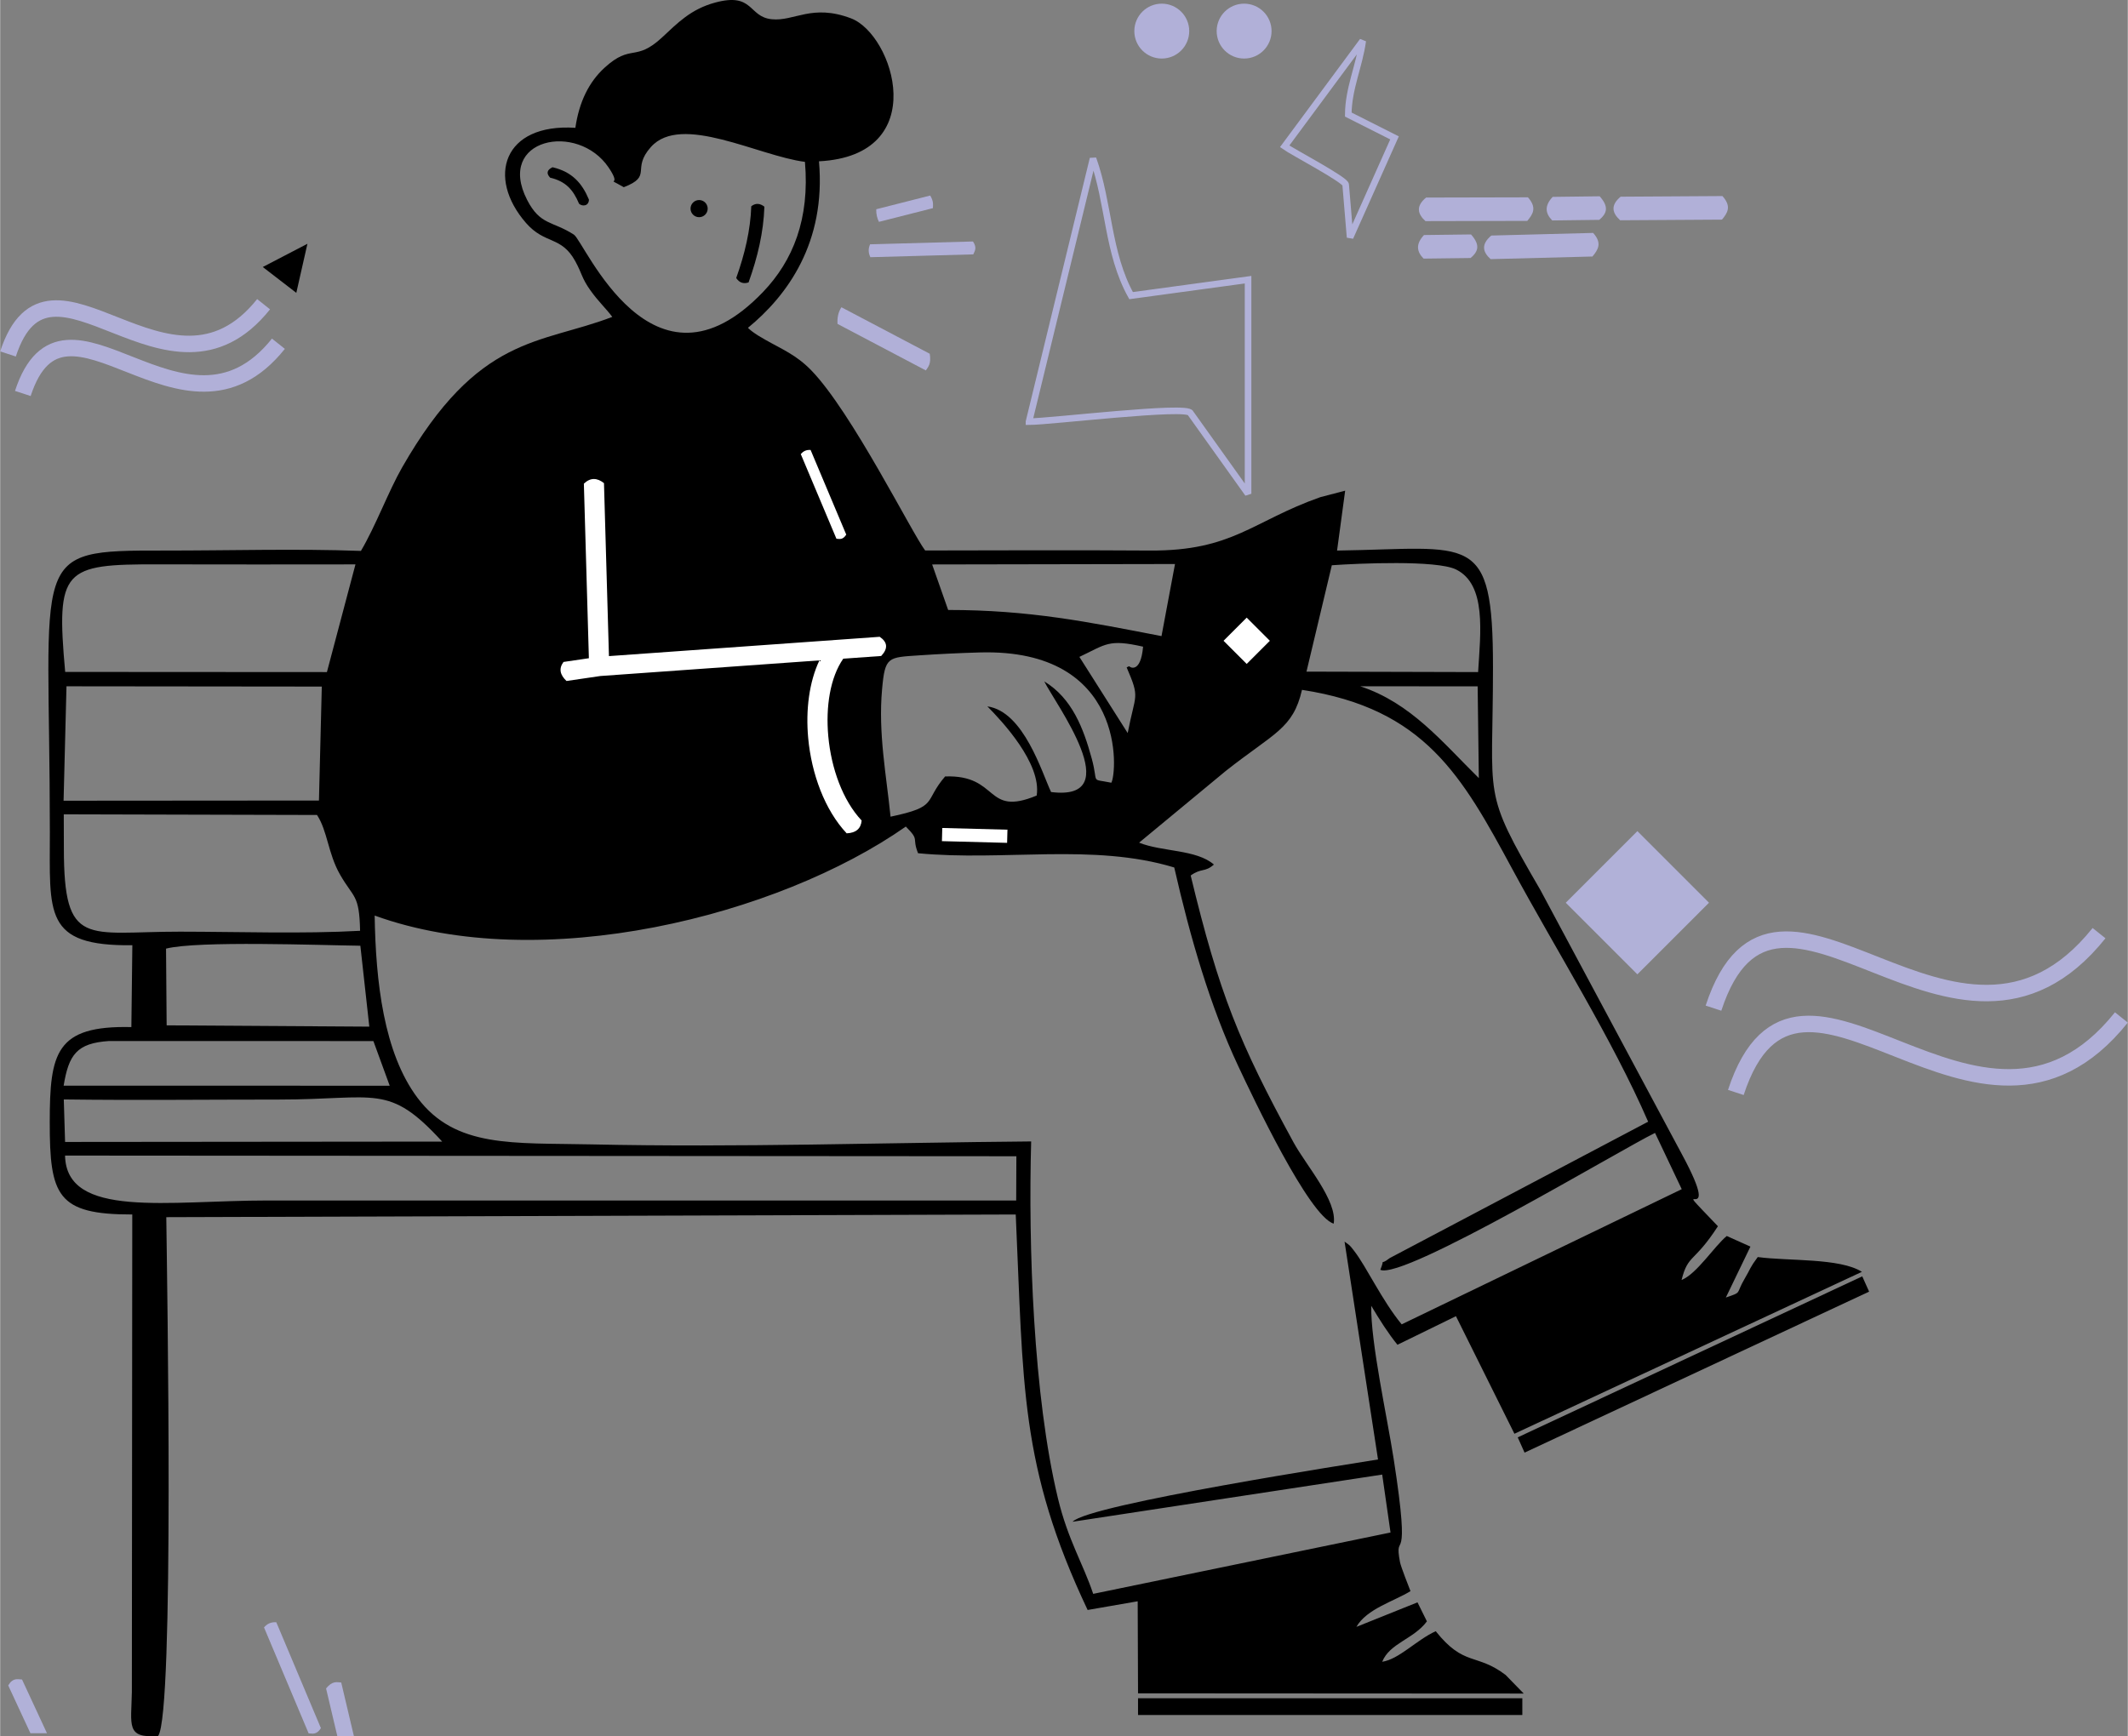 <?xml version="1.0" encoding="UTF-8"?>
<!DOCTYPE svg PUBLIC "-//W3C//DTD SVG 1.1//EN" "http://www.w3.org/Graphics/SVG/1.1/DTD/svg11.dtd">
<!-- Creator: CorelDRAW 2019 (64-Bit Evaluation Version) -->
<svg xmlns="http://www.w3.org/2000/svg" xml:space="preserve" width="4.307in" height="3.515in" version="1.1" style="shape-rendering:geometricPrecision; text-rendering:geometricPrecision; image-rendering:optimizeQuality; fill-rule:evenodd; clip-rule:evenodd"
viewBox="0 0 44834.35 36595.89"
 xmlns:xlink="http://www.w3.org/1999/xlink">
 <rect x="0" y="0" width="44834.35" height="36595.89" fill="#808080" stroke="none"/>
 <defs>
  <style type="text/css">
   <![CDATA[
    .str0 {stroke:#B1B0D8;stroke-width:347.03;stroke-miterlimit:2.613}
    .str1 {stroke:#B1B1D8;stroke-width:138.82;stroke-miterlimit:2.613}
    .str2 {stroke:white;stroke-width:277.6;stroke-miterlimit:2.613}
    .fil3 {fill:none}
    .fil0 {fill:black}
    .fil8 {fill:#B1B0D8}
    .fil5 {fill:#B1B1D8}
    .fil6 {fill:white}
    .fil2 {fill:black;fill-rule:nonzero}
    .fil7 {fill:#B1B0D8;fill-rule:nonzero}
    .fil4 {fill:#B1B1D8;fill-rule:nonzero}
    .fil1 {fill:white;fill-rule:nonzero}
   ]]>
  </style>
 </defs>
 <g id="Layer_x0020_1">
  <path class="fil0" d="M28341.82 10342.31l-523.52 136.69c-1435.83,506.3 -1842.49,1136.91 -3594.28,1125.15 -1575.3,-10.53 -3156.63,-4.02 -4732.18,-1.23 -272.72,-353.42 -1547.35,-2918.62 -2400.07,-3796.83 -319.36,-328.95 -620.2,-445.52 -972.15,-646.84l-151.24 -88.86c-127.79,-83.12 -157.1,-110.09 -211.32,-160.21 828.82,-678.77 1647.56,-1795.36 1496.94,-3510.26 2388.06,-123.08 1574.15,-2673.03 675,-3013.18 -824.85,-312.07 -1194.83,68.24 -1672.23,18.61 -496.92,-51.68 -375.39,-572.17 -1191.96,-350.8 -514.79,139.64 -792.14,432.98 -1118.06,735.21 -566.14,524.87 -647.21,121.97 -1210.16,636.92 -329.24,301.21 -535.89,718.2 -616.02,1267.45 -1521.53,-99.15 -1875.57,1045.97 -1041.05,2004.26 401.79,461.34 743.08,267.19 1039.41,807.75 144.89,264.28 133.16,352.93 315.59,609.67 174.03,244.93 325.22,377.2 464.04,563.48 -1523.86,586.59 -2821.07,359.94 -4431.26,3177.61 -285.51,499.54 -554.01,1228.39 -865.54,1754.98 -1359.18,-49.68 -2789.68,-6.07 -4157.3,-7.62 -2880.22,-3.32 -2399.7,41.56 -2397.52,5925.98 0.57,1729.9 -137.88,2414.29 1738.22,2393.18l-20.74 1725.23c-1594.89,-37.91 -1718.67,543.64 -1719.9,2000.2 -1.27,1551.86 154.27,1951.84 1739,1949.55l-8.53 10061.68c-12.09,708.24 -130.09,982.89 554.05,929.24 343.75,-479.33 187.31,-9642.6 171.28,-10934.4l17899.83 -56.27c163.62,3586.65 77.42,5296.64 1514.89,8335.88l1054.78 -183.33 7.38 1940 8127.18 4.71 -382.11 -392.57c-616.27,-466.67 -873.13,-169.11 -1472.06,-921.53 -404.78,184.4 -774.02,592.04 -1128.14,644.38 158.74,-394.33 662.87,-475.6 942.27,-851.69l-198.13 -400.76 -1287.41 516.63c216.08,-380.19 796.16,-540.2 1139.5,-753 -27.26,-72.09 -202.51,-513.23 -220.83,-611.14 -137.3,-733.12 248.66,281.04 -133.41,-2176.28 -138.12,-887.76 -485.4,-2452.08 -473.02,-3227.45 176.86,296.08 356.17,580.24 552.78,821.94l1232.62 -602.29 1232.25 2478.14 7322.33 -3413.04c-465.32,-295.88 -1551.94,-224.11 -2194.93,-311.7 -171.94,230.67 -145.05,234.03 -277.07,458.27 -194.27,330.1 -39.47,273.13 -395.15,395.11l517.82 -1073.51 -498.68 -223.58c-264.85,218.95 -631.72,798.9 -952.27,927.23 138,-550.28 260.96,-352.4 765.95,-1132.77 -1197.53,-1253.27 188.74,237.47 -760.05,-1519.4l-2979.9 -5565.75c-1245.12,-2140.79 -1000.39,-1860.24 -1000.02,-4694.02 0.41,-2887.8 -454.25,-2502.9 -3285.41,-2462.61l170.5 -1262.21zm-5600.14 3503.49l1017.77 1605.39c162.71,-848.41 265.34,-716.07 -21.85,-1384.02 20,-10 58.49,-35.25 65.21,-15.37 3.2,9.39 230.83,149.64 280.8,-421.46 -730.33,-165.13 -776.89,-52.18 -1341.93,215.46zm8416.99 2554.87l-24.88 -1934.18 -2473.96 -1.15c1070.35,352.4 1734.86,1183.6 2498.84,1935.32zm-11182.61 -3543.99c1708.26,-0.45 2944.89,250.47 4495.81,550.98l284.36 -1519.44 -5117.44 9.22 337.27 959.24zm-18638.68 10026.64l6870.91 1.19 -343.71 -941.25 -5573.87 -0.9c-678.61,45.74 -845.34,288.54 -953.34,940.96zm30.37 1186.22l7946.1 -7.5c-1134.09,-1238.6 -1377.99,-885.79 -3445.25,-885.91 -1506.4,-0.04 -3023.1,17.42 -4528.11,-2.42l27.26 895.83zm2140.21 -2457.69l4270.71 27.3 -188.78 -1705.35c-845.42,-10.33 -3426.19,-109.6 -4094.8,61.19l12.87 1616.86zm24018.81 -7455.58l3616.53 9.55c50.21,-828.53 180.91,-1845.89 -465.03,-2162.63 -412.2,-202.14 -2062.3,-127.88 -2617.37,-88.98l-534.13 2242.06zm-8764.68 3057.52c1023.67,-214.64 689.59,-312.89 1149.95,-848.29 1149.17,-39.92 830.95,860.22 1929.54,402.61 106.81,-680.7 -743.04,-1580.63 -1039.12,-1879.13 770.62,106.6 1153.31,1411.07 1342.5,1805.15 1639.65,205.59 77.79,-1878.56 -143.53,-2332.15 589.3,359.04 826.28,992.15 999.65,1623.75 151.32,551.02 -45.33,418.51 413.59,512.24 121.52,-208 325.02,-2832.92 -2773,-2746.11 -411.34,11.52 -868.17,33.61 -1276.31,61.4 -659.88,44.88 -719.68,22.17 -781.73,714.14 -83.65,932.6 89.35,1800.89 178.45,2686.39zm-17426.03 -336.66l5381.27 -4.06 59.92 -2401.75 -5379.92 -5.78 -61.27 2411.58zm33.81 -2714.55l5515.3 3.2 601.51 -2269.81c-1385.78,1.43 -2772.22,3.11 -4157.8,-0.53 -1998.48,-5.29 -2155.26,92.96 -1959.01,2267.15zm-27.67 3713.92c-1.02,2117.38 476.55,1759.17 2448.55,1760.72 1234.75,0.98 2570.77,48.86 3793.47,-18.32 -16.11,-777.18 -135.01,-680.37 -424.7,-1188.72 -251.12,-440.68 -261.78,-916.16 -482.94,-1252.49l-5336.35 -13.77 1.97 712.58zm11798.76 -13930.61c-453.68,-258.58 -1.64,55.13 -319.77,-415.48 -654.88,-968.87 -2381.99,-611.47 -1717.07,683.44 276.78,538.93 532.66,438.92 985.68,731.85 224.19,144.97 1652.85,3646.25 3986.92,1206.84 628.93,-657.38 985.68,-1537.35 881.53,-2740.99 -980.35,-123.78 -2608.03,-1028.42 -3245.9,-313.05 -421.26,472.49 48.12,607.21 -571.39,847.39zm8268.74 21358.19l3.81 -933.13 -20046.35 -14.22c26.97,1337.17 2174.11,946.66 4270.51,946.66l15772.03 0.7zm2590.16 -7543c482.69,195.63 1206.67,140.38 1576.12,461.71 -192.8,170.22 -263.5,67.38 -489.21,230.92 601.59,2491.87 1018.05,3518.04 2167.76,5625.75 265.75,487.12 924.56,1228.31 845.79,1711.87 -519.74,-156.57 -1699.53,-2656.23 -2010.29,-3317.79 -590.86,-1258.07 -1009.69,-2698.03 -1349.71,-4189.15 -1705.51,-518.68 -3603.62,-125.95 -5398.45,-300.55 -136.36,-341.58 44.18,-260.22 -257.97,-561.92 -2696.27,1889.34 -7690.39,3144.09 -11192.57,1875.93 22.13,1391.23 190.09,2894.69 904.6,3844.17 798.04,1060.56 2019.8,943.01 3652.44,978.75 3103.59,68 6178.62,-36.35 9276.8,-62.01 -61.23,2190.3 44.02,5362.58 564.17,7522.31 211.94,880.18 533.11,1383.57 743.12,2013.77l6265.38 -1293.44 -175.46 -1220.77 -6524.38 994.36c330.06,-367.28 6002.79,-1241.02 6436.17,-1313.15l-705 -4591.47c120.66,88.37 100.25,63.53 205.05,199.32 260.3,337.07 580.08,1035.19 998.54,1544.52l5901.43 -2849.15 -562.62 -1185.93c-715.25,346 -5299.55,3105.52 -5788.55,2885.87 117.43,-298.26 -47.71,-57.79 200.67,-249.2l5442.63 -2873.13c-762.59,-1754 -1925.12,-3590.79 -2862.88,-5325.78 -1058.26,-1958.03 -1841.55,-3380.17 -4431.46,-3776.46 -188.13,822.71 -587.21,904.52 -1605.14,1708.67l-1827 1511.98z"/>
  <path class="fil1" d="M17765.6 13883.6c-273.99,393.22 -372.93,1009.04 -315.22,1637.23 61.85,673.24 303.54,1349.22 702.79,1774.33 -14.96,167.43 -116.11,260.71 -315.72,269.57 -463.18,-493.23 -741.77,-1257.25 -810.83,-2009.02 -54.31,-590.86 20.62,-1181.26 236.41,-1636.25l-4615.28 329.28 -713.9 104.8c-133.33,-125.5 -169.85,-258.05 -63.12,-401.17l534.58 -78.49 -105.62 -3679.49c141.24,-135.01 282.48,-122.79 423.76,-11.11l104.68 3645.96 5705.31 -406.99c161.57,109.31 183.86,242.06 31.56,404.33l-799.39 57.01z"/>
  <path class="fil1" d="M17077.32 9483.7l751.48 1784.78c-74.88,117.14 -143.33,90.21 -206.94,87.18l-751.48 -1784.78c48.69,-56.11 111.28,-93.74 206.94,-87.18z"/>
  <path class="fil2" d="M11639.57 3524.93c205.87,48.73 360.8,131.36 484.09,247.6 121.93,115.01 209.56,259.61 282.97,434.62 -1.76,137.84 -138.78,149.35 -208.17,87.3 -62.01,-147.88 -133.41,-267.56 -229.19,-357.85 -94.39,-89.02 -216.12,-153.04 -380.84,-192.02 -82.55,-88.57 -70.09,-162.51 51.15,-219.64z"/>
  <path class="fil2" d="M16103.65 4356.41c-8.77,268.58 -44.72,536.22 -102.1,802.18 -56.89,263.42 -135.91,528.8 -231.37,794.47 -111.36,36.44 -197.14,2.71 -260.26,-93.28 90.17,-250.92 165.42,-504.42 220.55,-759.72 54.55,-252.68 88.61,-504.01 96.69,-752.34 93.45,-73.61 185.5,-62.13 276.49,8.69z"/>
  <circle class="fil0" cx="14728.16" cy="4397.11" r="180.71"/>
  <path class="fil3 str0" d="M5550.87 6412.28c-1995.78,2498.92 -4499.05,-1658.87 -5385.99,1048.26"/>
  <path class="fil3 str0" d="M5863.19 7245.12c-1995.78,2498.92 -4499.05,-1658.87 -5385.99,1048.26"/>
  <path class="fil3 str0" d="M44227.67 19668.46c-3010.55,3769.49 -6786.6,-2502.33 -8124.51,1581.24"/>
  <path class="fil3 str0" d="M44698.77 21445.29c-3010.51,3769.49 -6786.6,-2502.33 -8124.51,1581.24"/>
  <path class="fil4" d="M5818.72 34193.24l939.93 2232.39c-93.65,146.48 -179.23,112.88 -258.83,109.02l-939.93 -2232.39c60.86,-70.17 139.19,-117.26 258.83,-109.02z"/>
  <polygon class="fil5" points="34499.66,17518.41 35254.25,18272.92 36008.77,19027.52 35254.25,19782.16 34499.66,20536.67 33745.02,19782.16 32990.51,19027.52 33745.02,18272.92 "/>
  <polygon class="fil6" points="26267.02,13018.05 26511.05,13262 26755,13506.03 26511.05,13750.06 26267.02,13994.01 26022.99,13750.06 25779.04,13506.03 26022.99,13262 "/>
  <path class="fil4" d="M7105.15 36594.87l-237.92 -1006.87c138.21,-167.8 229.15,-129.27 319.49,-124.88l267.43 1131.75 -349 0z"/>
  <path class="fil4" d="M636.88 36531.67l-467.32 -1006.87c100.01,-167.8 199.68,-129.27 291.04,-124.88l525.28 1131.75 -349 0z"/>
  <path class="fil7" d="M18460.76 4410.48l1137 -289.08c75.29,123.7 58.49,193.62 56.85,265.75l-1137 289.08c-36.11,-73.94 -60.54,-157.96 -56.85,-265.75z"/>
  <path class="fil7" d="M18330.67 5149.54l2168.62 -59.8c91.64,136.07 35.62,201.36 6.48,271.74l-2168.62 59.8c-38.65,-79.6 -52.38,-166.77 -6.48,-271.74z"/>
  <path class="fil7" d="M17726.95 6476.01l1861.59 980.47c33.85,218.99 -34.8,275.3 -82.34,351.25l-1861.59 -980.47c-7.09,-120.83 9.43,-239.19 82.34,-351.25z"/>
  <circle class="fil8" cx="24477.53" cy="655.49" r="578.36"/>
  <circle class="fil8" cx="26212.59" cy="655.49" r="578.36"/>
  <path class="fil7" d="M30047.58 4163.98l2145.99 -4.84c193.41,219.19 105.99,353.46 -14.06,496.79l-2145.99 4.88c-167.96,-154.48 -204.6,-316.17 14.06,-496.83z"/>
  <path class="fil7" d="M34146.56 4145.83l2145.75 -13.36c195.18,218.42 108.9,353.05 -9.96,496.87l-2145.75 13.4c-169.23,-153.82 -207.18,-315.39 9.96,-496.92z"/>
  <path class="fil7" d="M32714.26 4149.72l991.04 -12.5c195.83,221.33 156.77,355.84 -8.69,496.83l-991.04 12.5c-143.08,-144.64 -171.85,-304.44 8.69,-496.83z"/>
  <path class="fil7" d="M31421.23 4964.73l2145.99 -55.29c193.41,214.64 105.99,350.96 -14.06,497.16l-2145.99 55.29c-167.96,-150.54 -204.6,-311.37 14.06,-497.16z"/>
  <path class="fil7" d="M30003.15 4954.03l991.04 -12.5c195.83,221.33 156.77,355.84 -8.69,496.83l-991.04 12.5c-143.08,-144.64 -171.85,-304.44 8.69,-496.83z"/>
  <path class="fil3 str1" d="M21680.06 8887.68c437.24,0.45 3356.56,-353.96 3402.38,-179.56l1213.52 1699.37 0 -4512.16 -2465.19 335.92c-498.23,-896.16 -461.75,-1941.31 -802.02,-2887.76l-1348.69 5544.19z"/>
  <path class="fil3 str1" d="M27066.7 3084.57c160.42,115.09 1305.53,717.58 1286.19,810.71l92.79 1109 936.29 -2097.79 -974.61 -491.71c3.07,-547.62 233.33,-1023.92 304.85,-1553.37l-1645.51 2223.17z"/>
  <polygon class="fil0" points="6474.58,5138.06 6357.4,5655.35 6240.26,6172.63 5886.96,5900.28 5533.7,5627.93 6004.14,5382.99 "/>
  <rect class="fil0" x="23977.19" y="35795.31" width="8098.16" height="352.89"/>
  <rect class="fil0" transform="matrix(0.89 -0.416 0.348 0.776 31978.1 30296)" width="8157.47" height="414.9"/>
  <line class="fil3 str2" x1="21222" y1="17626.7" x2="19848.43" y2= "17590.55" />
 </g>
</svg>
